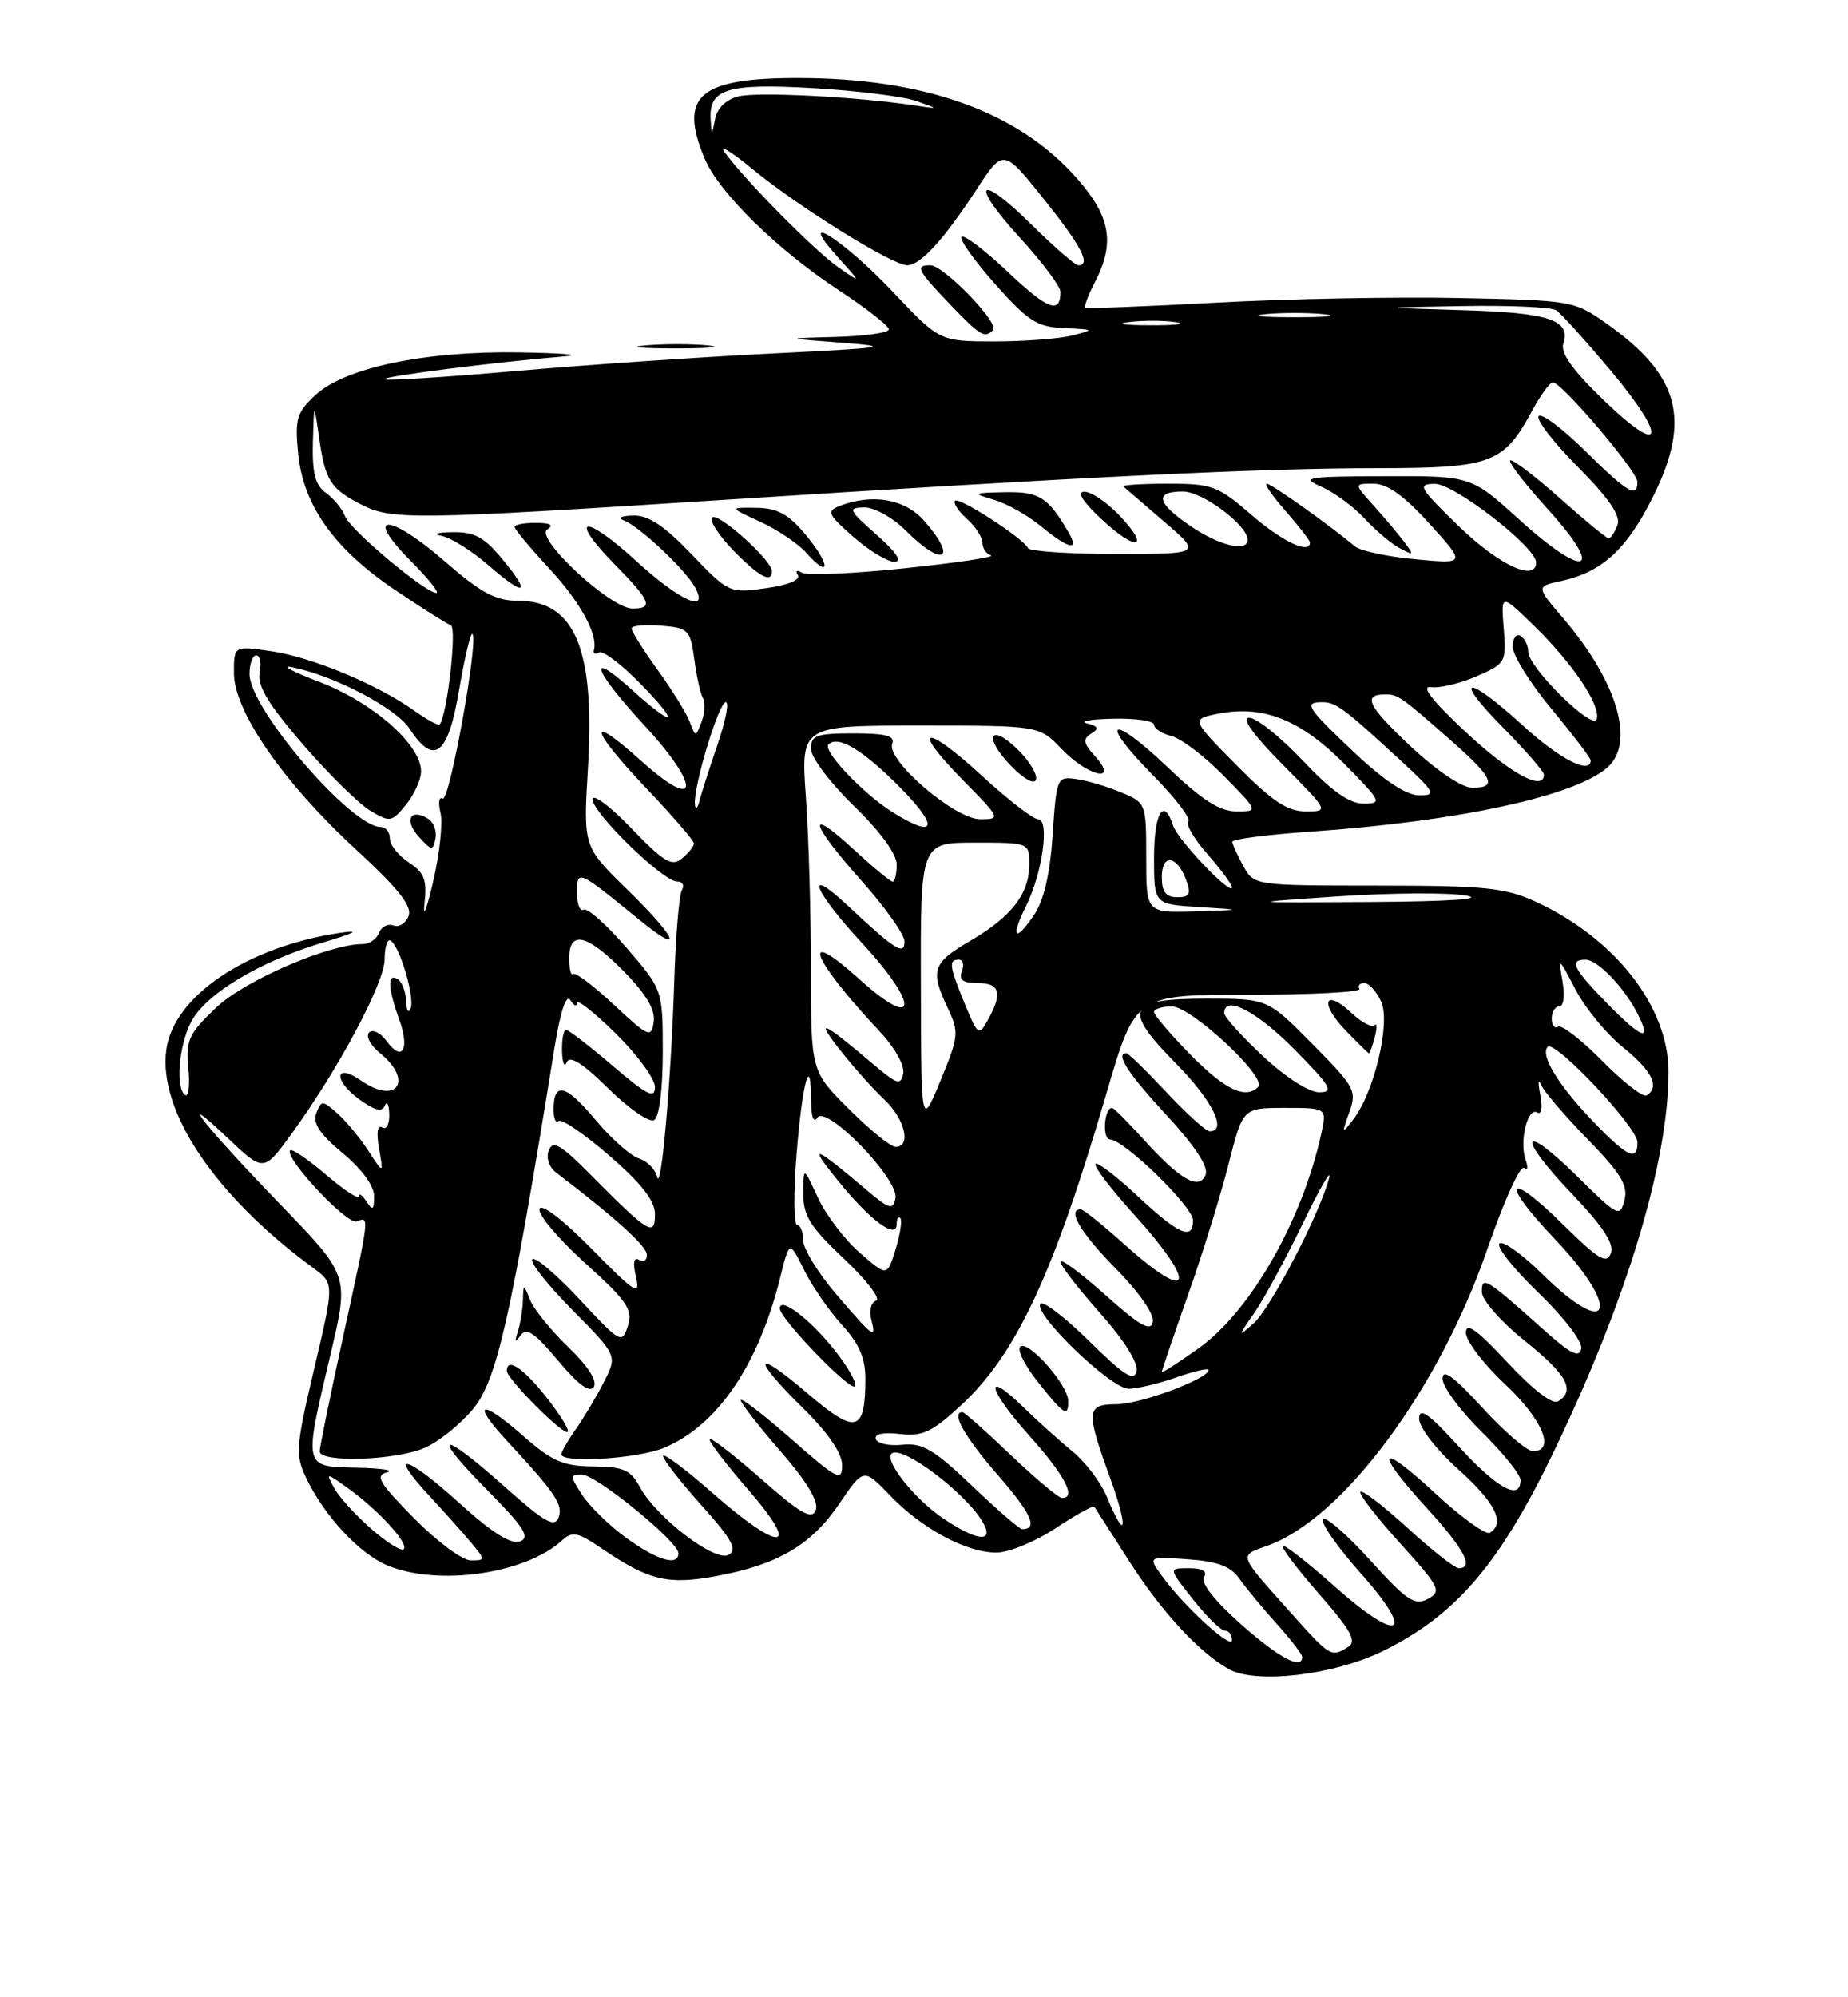 <?xml version="1.0" encoding="UTF-8" standalone="no"?>
<!DOCTYPE svg PUBLIC "-//W3C//DTD SVG 1.1//EN" "http://www.w3.org/Graphics/SVG/1.1/DTD/svg11.dtd" >
<svg xmlns="http://www.w3.org/2000/svg" xmlns:xlink="http://www.w3.org/1999/xlink" version="1.1" viewBox="0 0 237 256">
 <g >
 <path fill="currentColor"
d=" M 177.33 211.63 C 186.80 206.99 192.41 200.40 199.54 185.50 C 208.70 166.38 213.94 148.93 213.98 137.45 C 214.01 129.09 207.18 120.31 197.00 115.60 C 193.05 113.78 190.58 113.52 176.67 113.51 C 160.84 113.50 160.84 113.50 159.45 111.00 C 158.69 109.62 158.05 108.23 158.04 107.89 C 158.02 107.56 162.49 106.98 167.97 106.60 C 187.07 105.28 202.10 102.03 206.20 98.32 C 209.72 95.13 207.38 87.31 200.49 79.26 C 196.98 75.16 196.98 75.16 200.24 74.46 C 205.50 73.32 208.70 70.35 212.09 63.47 C 216.89 53.72 215.34 48.06 206.07 41.50 C 201.89 38.54 201.64 38.50 187.17 38.20 C 179.10 38.03 165.07 38.30 156.00 38.79 C 146.93 39.28 139.35 39.57 139.18 39.44 C 139.00 39.30 139.56 37.82 140.43 36.14 C 143.02 31.13 142.43 27.77 138.11 22.86 C 130.61 14.34 118.68 10.04 102.47 10.01 C 89.67 9.99 86.99 12.26 90.36 20.31 C 92.17 24.65 99.65 31.99 107.55 37.18 C 111.10 39.52 114.00 41.78 114.00 42.21 C 114.00 42.65 110.96 43.08 107.25 43.18 C 100.50 43.36 100.50 43.36 108.00 43.93 C 114.65 44.44 113.62 44.59 99.00 45.31 C 89.92 45.76 75.11 46.77 66.08 47.56 C 57.05 48.35 49.49 48.82 49.28 48.62 C 48.93 48.26 63.58 46.40 72.50 45.67 C 74.70 45.48 72.09 45.26 66.70 45.17 C 54.60 44.96 44.25 47.11 40.46 50.63 C 38.05 52.86 37.81 53.67 38.24 58.13 C 38.88 64.77 42.86 70.37 50.70 75.64 C 54.09 77.92 57.29 79.95 57.82 80.14 C 58.62 80.44 57.37 91.57 56.39 92.86 C 56.24 93.06 54.76 92.25 53.11 91.08 C 48.38 87.71 39.94 84.21 34.75 83.46 C 30.00 82.77 30.00 82.77 30.00 86.27 C 30.00 91.14 36.32 100.29 45.60 108.83 C 51.10 113.90 52.88 116.15 52.40 117.41 C 52.04 118.35 51.16 118.89 50.45 118.62 C 49.75 118.35 48.92 118.77 48.61 119.56 C 48.31 120.35 47.38 121.00 46.55 121.00 C 42.18 121.00 31.38 125.67 27.73 129.14 C 24.20 132.50 23.82 133.33 24.16 136.87 C 24.37 139.05 24.19 140.62 23.77 140.36 C 22.48 139.56 22.91 134.07 24.51 130.99 C 26.36 127.41 33.28 123.24 41.40 120.81 C 45.65 119.54 46.31 119.16 43.58 119.57 C 31.66 121.35 22.25 127.69 21.33 134.57 C 20.28 142.43 27.63 153.34 40.19 162.53 C 42.87 164.50 42.87 164.50 40.31 175.37 C 37.94 185.40 37.86 186.48 39.25 189.40 C 41.58 194.29 46.08 199.13 49.67 200.64 C 56.13 203.33 67.29 201.76 72.02 197.49 C 73.41 196.22 74.05 196.35 77.26 198.53 C 83.22 202.58 85.66 203.16 91.83 202.02 C 99.74 200.56 104.04 198.04 107.63 192.75 C 110.75 188.15 110.75 188.15 114.13 191.66 C 118.23 195.94 123.93 199.00 127.79 199.00 C 129.37 199.00 132.78 197.59 135.37 195.88 C 137.97 194.16 140.20 192.92 140.35 193.13 C 140.49 193.33 142.48 196.44 144.77 200.03 C 148.91 206.50 153.65 211.67 157.50 213.89 C 160.94 215.89 170.97 214.74 177.33 211.63 Z  M 90.78 44.27 C 88.73 44.06 85.13 44.06 82.78 44.27 C 80.42 44.48 82.10 44.65 86.50 44.66 C 90.90 44.66 92.82 44.49 90.78 44.27 Z  M 159.09 208.13 C 155.81 205.22 153.96 202.87 154.40 202.17 C 154.88 201.39 154.23 201.00 152.47 201.00 C 149.83 201.00 149.83 201.00 153.00 205.00 C 154.74 207.20 156.58 209.00 157.08 209.00 C 157.59 209.00 158.00 209.54 158.00 210.20 C 158.00 211.53 151.84 205.90 149.02 202.00 C 147.22 199.50 147.22 199.50 152.34 199.86 C 156.18 200.13 157.84 200.76 158.96 202.36 C 159.79 203.54 161.93 206.13 163.73 208.12 C 165.53 210.11 167.00 212.03 167.00 212.37 C 167.00 214.09 163.97 212.46 159.09 208.13 Z  M 165.89 207.10 C 158.63 198.99 158.81 199.47 162.59 198.10 C 172.29 194.60 184.60 177.98 190.75 160.09 C 192.87 153.95 194.98 149.28 195.46 149.71 C 195.93 150.15 196.02 149.68 195.66 148.67 C 194.82 146.33 195.92 141.83 197.15 142.59 C 197.69 142.92 197.85 141.97 197.53 140.33 C 197.23 138.78 197.27 138.18 197.61 139.00 C 197.95 139.82 200.64 142.98 203.59 146.00 C 207.89 150.42 208.82 151.96 208.33 153.83 C 207.75 156.05 207.48 155.92 202.39 150.89 C 195.11 143.70 194.36 145.42 201.50 152.92 C 205.60 157.21 207.05 159.42 206.58 160.65 C 206.04 162.06 204.99 161.43 200.49 156.99 C 193.21 149.80 192.27 151.33 199.38 158.79 C 208.03 167.86 206.60 171.97 197.81 163.31 C 195.19 160.73 192.70 158.96 192.29 159.38 C 191.87 159.80 194.13 162.64 197.31 165.70 C 200.60 168.87 202.96 171.95 202.79 172.87 C 202.55 174.10 201.43 173.54 197.99 170.46 C 190.53 163.78 189.99 163.46 190.05 165.63 C 190.07 166.66 192.54 169.46 195.55 171.86 C 200.97 176.20 202.08 178.22 199.82 179.61 C 199.10 180.06 196.58 178.12 193.32 174.62 C 189.41 170.42 188.00 169.41 188.00 170.82 C 188.00 171.87 190.25 174.83 193.00 177.40 C 197.81 181.90 199.53 186.00 196.60 186.00 C 195.83 186.00 192.91 183.49 190.10 180.42 C 186.44 176.42 185.00 175.37 185.00 176.71 C 185.00 177.73 187.25 180.79 190.00 183.50 C 192.75 186.21 195.00 189.00 195.00 189.71 C 195.00 192.42 192.01 190.79 187.10 185.42 C 183.22 181.17 182.00 180.31 182.00 181.83 C 182.00 182.95 184.18 185.78 187.00 188.31 C 191.78 192.61 193.08 195.21 191.07 196.46 C 190.56 196.77 187.41 194.50 184.07 191.41 C 176.73 184.61 176.09 185.75 183.00 193.31 C 187.77 198.53 189.08 201.00 187.08 201.00 C 186.57 201.00 183.63 198.69 180.55 195.87 C 177.46 193.05 174.72 190.94 174.47 191.20 C 174.21 191.45 176.49 194.41 179.54 197.78 C 184.68 203.47 184.93 203.97 183.11 204.94 C 181.43 205.84 180.40 205.15 175.68 199.93 C 172.66 196.60 169.95 194.27 169.66 194.74 C 169.36 195.22 171.57 198.35 174.55 201.70 C 181.69 209.72 179.48 210.74 171.11 203.29 C 167.70 200.25 164.73 197.94 164.51 198.15 C 164.30 198.37 166.42 201.16 169.22 204.36 C 173.26 208.96 174.03 210.37 172.91 211.08 C 170.75 212.44 170.58 212.34 165.89 207.10 Z  M 53.10 194.60 C 48.61 190.05 48.06 189.12 49.63 188.71 C 50.66 188.45 48.91 188.18 45.75 188.12 C 38.86 187.98 38.92 188.25 42.41 173.50 C 44.77 163.50 44.77 163.50 36.07 154.50 C 26.30 144.39 22.18 139.20 29.21 145.87 C 33.81 150.23 33.81 150.23 37.36 145.37 C 43.37 137.11 49.33 125.95 49.33 122.95 C 49.33 121.38 49.68 120.30 50.09 120.56 C 51.28 121.29 53.22 127.87 52.66 129.26 C 52.38 129.94 52.12 129.51 52.08 128.31 C 52.04 127.10 51.55 125.84 51.00 125.50 C 49.66 124.67 49.74 126.63 51.19 130.65 C 52.59 134.51 51.60 136.20 49.57 133.43 C 48.80 132.37 47.79 131.88 47.33 132.34 C 46.87 132.80 47.51 133.99 48.75 135.00 C 53.09 138.52 50.86 141.69 46.29 138.49 C 42.99 136.18 42.68 138.39 45.96 140.82 C 48.01 142.33 48.99 142.59 49.35 141.72 C 49.62 141.05 49.88 141.54 49.92 142.81 C 49.96 144.09 49.56 144.85 49.02 144.51 C 48.40 144.13 48.25 145.15 48.61 147.20 C 49.19 150.50 49.19 150.50 47.24 147.50 C 46.16 145.85 44.38 143.69 43.27 142.71 C 41.34 141.00 41.21 141.00 40.57 142.67 C 40.08 143.96 40.99 145.34 43.95 147.80 C 46.42 149.86 47.99 152.01 47.98 153.33 C 47.97 155.10 47.79 155.22 47.00 154.00 C 46.47 153.18 46.02 152.87 46.02 153.33 C 46.01 153.78 44.12 152.55 41.83 150.58 C 39.53 148.62 37.46 147.21 37.22 147.44 C 36.36 148.31 44.50 157.02 45.73 156.55 C 47.41 155.91 47.45 155.56 44.00 171.34 C 42.35 178.89 41.00 185.50 41.00 186.03 C 41.00 187.49 50.60 187.20 54.36 185.62 C 56.17 184.87 59.01 182.60 60.68 180.58 C 63.74 176.86 65.52 168.97 71.13 134.19 C 71.88 129.59 72.62 127.37 73.14 128.19 C 73.60 128.91 73.98 129.07 73.98 128.54 C 73.99 128.01 76.25 129.79 79.00 132.50 C 81.75 135.21 84.00 138.28 84.00 139.33 C 84.00 140.88 82.97 140.36 78.59 136.62 C 75.62 134.08 72.92 132.00 72.59 132.00 C 72.27 132.00 72.04 133.24 72.08 134.75 C 72.12 136.26 72.40 136.89 72.69 136.15 C 73.06 135.22 74.72 136.27 78.02 139.52 C 80.65 142.11 83.30 143.93 83.90 143.56 C 84.55 143.16 85.00 139.60 85.00 134.87 C 85.00 126.87 85.00 126.87 80.34 121.47 C 77.78 118.50 75.31 116.31 74.84 116.60 C 74.38 116.88 74.00 115.91 74.00 114.44 C 74.00 111.41 74.07 111.44 81.91 117.83 C 87.84 122.67 86.93 120.34 80.40 113.97 C 74.80 108.50 74.80 108.50 75.40 98.50 C 76.32 83.18 73.74 77.00 66.42 77.00 C 63.55 77.00 61.68 75.99 56.98 71.90 C 49.90 65.74 46.52 65.70 52.63 71.85 C 54.91 74.13 56.41 76.00 55.97 76.00 C 54.55 76.00 44.90 67.91 44.26 66.18 C 43.91 65.26 42.81 63.91 41.82 63.19 C 40.43 62.19 40.03 60.67 40.13 56.69 C 40.27 51.50 40.27 51.50 40.91 56.00 C 41.71 61.60 42.34 62.60 46.29 64.65 C 50.20 66.67 52.81 66.64 93.00 64.06 C 138.69 61.13 161.76 60.01 176.62 60.01 C 191.30 60.00 192.84 59.43 196.52 52.59 C 197.59 50.62 198.77 49.00 199.14 49.00 C 200.28 49.00 209.97 60.40 209.99 61.75 C 210.01 63.91 208.71 63.15 203.31 57.81 C 200.41 54.95 197.73 52.94 197.33 53.33 C 196.94 53.73 199.19 56.66 202.35 59.84 C 206.40 63.94 207.89 66.13 207.43 67.32 C 207.08 68.24 206.57 69.00 206.30 69.00 C 206.04 69.00 203.30 66.75 200.21 64.00 C 197.13 61.25 194.20 59.00 193.72 59.00 C 193.23 59.00 195.38 61.81 198.49 65.25 C 205.92 73.45 203.42 74.36 194.82 66.58 C 188.66 61.00 188.66 61.00 177.58 61.04 C 167.50 61.07 166.77 61.20 169.50 62.41 C 171.15 63.14 173.62 64.97 175.00 66.46 C 176.38 67.96 178.40 69.67 179.50 70.26 C 181.35 71.25 181.39 71.18 180.05 69.41 C 179.25 68.36 177.48 66.26 176.11 64.75 C 173.63 62.00 173.63 62.00 176.15 62.00 C 177.92 62.00 180.08 63.54 183.35 67.15 C 188.01 72.29 188.01 72.29 181.50 71.68 C 177.92 71.35 174.43 70.60 173.75 70.02 C 170.56 67.34 163.05 62.00 162.46 62.00 C 162.09 62.00 163.19 63.59 164.90 65.53 C 166.60 67.48 168.00 69.28 168.00 69.53 C 168.00 71.10 164.48 69.44 160.50 66.00 C 156.20 62.27 155.46 62.00 149.77 62.00 C 146.41 62.00 143.85 62.17 144.08 62.37 C 144.31 62.58 146.66 64.60 149.31 66.87 C 154.12 71.00 154.12 71.00 143.14 71.00 C 137.11 71.00 132.02 70.66 131.83 70.25 C 131.29 69.02 123.01 63.66 122.48 64.19 C 122.21 64.46 122.89 65.50 123.99 66.49 C 125.10 67.49 126.00 68.88 126.00 69.57 C 126.00 70.27 126.49 71.00 127.08 71.19 C 127.68 71.39 122.73 72.13 116.07 72.83 C 109.42 73.53 103.46 73.78 102.83 73.40 C 102.18 72.99 101.96 73.13 102.32 73.71 C 102.70 74.32 101.06 75.00 98.23 75.39 C 93.55 76.05 93.45 76.00 88.68 71.03 C 85.14 67.34 83.15 66.02 81.18 66.08 C 79.65 66.12 79.14 66.39 80.00 66.70 C 81.93 67.40 87.88 72.98 89.12 75.25 C 91.02 78.74 87.20 77.04 81.55 71.87 C 74.91 65.80 72.77 66.15 78.81 72.31 C 83.49 77.07 83.86 78.00 81.11 78.00 C 78.29 78.00 68.51 68.92 70.19 67.86 C 71.07 67.30 70.61 67.03 68.75 67.02 C 67.24 67.01 66.00 67.24 66.00 67.54 C 66.00 67.84 67.97 70.20 70.37 72.79 C 74.41 77.14 76.71 81.32 76.17 83.32 C 76.05 83.78 76.34 83.91 76.81 83.62 C 77.28 83.33 79.64 85.09 82.04 87.54 C 87.30 92.90 86.61 93.45 81.00 88.38 C 75.13 83.08 76.13 85.94 82.58 92.91 C 89.95 100.87 89.71 104.25 82.25 97.54 C 75.14 91.14 75.60 93.39 83.00 101.16 C 86.30 104.63 89.00 107.76 89.00 108.11 C 89.00 108.47 88.31 109.33 87.46 110.03 C 86.16 111.11 85.17 110.52 80.96 106.16 C 78.23 103.32 76.00 101.66 76.00 102.45 C 76.00 104.20 84.98 112.94 86.81 112.98 C 87.53 112.99 87.82 113.48 87.46 114.06 C 87.10 114.65 86.65 119.93 86.47 125.81 C 86.06 138.75 84.78 153.14 84.26 150.80 C 84.04 149.86 83.00 148.82 81.93 148.48 C 80.86 148.14 78.33 145.89 76.32 143.48 C 72.53 138.95 71.00 138.59 71.00 142.23 C 71.00 143.38 71.29 144.04 71.64 143.69 C 72.00 143.34 74.92 145.33 78.14 148.12 C 82.30 151.72 84.00 153.91 84.00 155.64 C 84.00 158.57 83.21 158.09 75.83 150.65 C 71.93 146.71 70.90 146.10 70.38 147.44 C 70.01 148.40 70.41 149.60 71.33 150.30 C 78.90 156.07 82.93 159.71 82.96 160.81 C 82.98 161.53 82.53 161.83 81.96 161.48 C 81.28 161.06 81.14 161.82 81.56 163.67 C 82.13 166.18 81.48 165.77 75.90 160.09 C 72.20 156.33 69.43 154.21 69.19 154.94 C 68.95 155.64 71.58 158.75 75.02 161.87 C 80.46 166.79 81.18 167.85 80.52 169.95 C 79.77 172.29 79.58 172.18 74.34 166.55 C 71.36 163.35 68.63 161.03 68.27 161.40 C 67.91 161.76 70.22 164.68 73.40 167.90 C 79.18 173.74 79.18 173.74 77.46 177.12 C 76.51 178.98 74.89 181.69 73.87 183.15 C 72.84 184.61 72.00 186.08 72.00 186.40 C 72.00 187.59 81.83 186.97 85.17 185.57 C 91.99 182.72 97.27 174.98 100.06 163.74 C 101.24 158.98 101.24 158.98 103.11 162.75 C 104.13 164.83 106.33 168.01 107.99 169.83 C 110.21 172.26 111.00 174.09 110.98 176.81 C 110.96 183.61 109.77 183.90 103.58 178.61 C 96.64 172.69 96.28 173.88 103.00 180.50 C 106.21 183.66 108.00 186.27 108.00 187.80 C 108.00 189.95 107.40 189.64 101.50 184.46 C 97.92 181.32 95.00 179.07 95.00 179.46 C 95.00 179.84 97.30 182.81 100.12 186.04 C 103.52 189.95 105.03 192.48 104.62 193.55 C 104.12 194.85 102.71 194.04 97.50 189.46 C 93.92 186.32 91.00 184.09 91.00 184.49 C 91.00 184.90 93.29 187.88 96.10 191.11 C 102.82 198.87 100.11 199.02 91.40 191.38 C 87.88 188.29 85.02 186.15 85.04 186.63 C 85.07 187.11 87.30 189.97 90.00 192.98 C 93.91 197.35 94.61 198.64 93.44 199.29 C 91.70 200.27 84.12 194.46 82.02 190.53 C 80.88 188.40 79.94 187.99 76.08 187.96 C 72.21 187.92 70.81 187.31 67.04 184.00 C 61.57 179.20 60.37 179.68 65.10 184.77 C 71.26 191.40 72.26 192.89 71.62 194.54 C 71.12 195.84 69.76 195.05 64.75 190.58 C 56.48 183.20 55.02 183.44 62.46 190.96 C 67.21 195.76 68.04 197.05 66.70 197.56 C 65.55 198.00 63.11 196.46 58.85 192.60 C 52.03 186.43 49.64 185.90 55.10 191.77 C 57.00 193.82 59.41 196.51 60.44 197.75 C 62.27 199.95 62.27 200.00 60.37 200.00 C 59.30 200.00 56.03 197.57 53.10 194.60 Z  M 70.04 179.05 C 67.10 175.33 65.00 173.94 65.00 175.71 C 65.00 176.74 72.29 184.04 72.81 183.53 C 73.05 183.29 71.80 181.27 70.04 179.05 Z  M 72.88 172.66 C 70.67 170.53 68.47 167.82 67.99 166.64 C 67.13 164.50 67.13 164.50 67.06 166.67 C 67.03 167.86 66.73 169.66 66.41 170.67 C 65.96 172.03 66.06 172.15 66.77 171.15 C 67.52 170.11 68.60 170.84 71.57 174.39 C 74.18 177.52 75.64 178.58 76.16 177.75 C 76.63 176.99 75.39 175.07 72.88 172.66 Z  M 107.02 173.03 C 103.90 169.09 99.99 166.12 100.01 167.71 C 100.03 169.03 109.01 178.33 109.64 177.69 C 109.97 177.36 108.79 175.26 107.02 173.03 Z  M 64.38 71.61 C 62.07 68.82 60.81 68.16 58.00 68.21 C 56.00 68.24 55.42 68.45 56.65 68.69 C 57.83 68.92 60.53 70.62 62.65 72.46 C 67.41 76.59 68.20 76.21 64.38 71.61 Z  M 99.00 73.20 C 99.00 71.81 92.07 65.60 91.33 66.33 C 90.95 66.72 92.16 68.60 94.01 70.51 C 97.31 73.91 99.00 74.82 99.00 73.20 Z  M 103.38 68.61 C 101.13 65.90 99.74 65.13 97.00 65.09 C 93.50 65.04 93.50 65.04 97.50 66.88 C 99.70 67.89 102.36 69.68 103.41 70.86 C 106.54 74.38 106.51 72.37 103.38 68.61 Z  M 112.42 68.54 C 108.81 65.36 108.69 65.08 110.83 65.04 C 112.12 65.02 114.49 66.33 116.15 68.00 C 120.94 72.79 122.91 71.75 118.52 66.75 C 116.05 63.94 111.85 63.22 107.64 64.87 C 105.99 65.52 106.18 65.95 109.43 68.80 C 111.43 70.56 113.80 72.00 114.70 72.00 C 115.77 72.00 114.98 70.81 112.42 68.54 Z  M 137.05 68.25 C 134.42 63.73 133.26 63.00 128.89 63.09 C 124.69 63.18 124.63 63.22 127.50 64.07 C 129.15 64.56 131.85 66.08 133.50 67.45 C 137.04 70.37 138.48 70.70 137.05 68.25 Z  M 143.49 65.99 C 141.91 64.35 139.92 63.01 139.06 63.03 C 138.06 63.04 138.86 64.32 141.33 66.61 C 145.86 70.82 147.63 70.31 143.49 65.99 Z  M 80.36 197.15 C 78.19 195.58 75.64 193.10 74.69 191.65 C 73.09 189.20 73.08 189.00 74.62 189.00 C 76.44 189.00 87.00 197.59 87.00 199.08 C 87.00 200.79 84.32 200.01 80.36 197.15 Z  M 47.57 195.92 C 45.56 194.17 43.44 191.82 42.85 190.71 C 41.78 188.72 41.79 188.72 44.63 190.75 C 48.50 193.52 52.47 197.86 51.78 198.56 C 51.46 198.87 49.57 197.68 47.57 195.92 Z  M 120.90 194.58 C 117.31 192.14 113.42 187.25 114.33 186.33 C 115.59 185.08 124.10 191.52 126.12 195.25 C 127.50 197.80 125.21 197.50 120.90 194.58 Z  M 124.65 190.43 C 119.78 185.79 118.31 184.92 115.74 185.18 C 114.05 185.36 112.51 185.03 112.32 184.45 C 112.10 183.80 113.28 183.55 115.40 183.80 C 118.30 184.14 119.51 183.57 123.23 180.14 C 130.34 173.58 135.11 163.36 141.94 140.00 C 145.60 127.50 145.60 127.50 160.20 127.50 C 168.24 127.50 174.60 127.16 174.35 126.75 C 174.09 126.34 174.37 126.00 174.96 126.00 C 175.56 126.00 176.53 127.07 177.13 128.38 C 178.36 131.09 176.25 140.00 173.54 143.50 C 172.08 145.39 172.05 145.33 173.04 142.57 C 174.03 139.81 173.76 139.31 168.32 133.82 C 162.56 128.00 162.56 128.00 154.75 128.00 C 144.50 128.00 143.89 129.30 150.86 136.36 C 155.48 141.04 157.44 145.00 155.14 145.00 C 154.66 145.00 152.17 142.75 149.60 140.00 C 147.02 137.25 144.71 135.00 144.46 135.00 C 142.98 135.00 144.66 137.60 149.61 142.94 C 153.23 146.86 155.00 149.54 154.62 150.54 C 153.82 152.63 151.36 151.25 146.67 146.05 C 144.65 143.82 142.83 142.00 142.62 142.00 C 141.60 142.00 141.33 146.00 142.34 146.04 C 144.20 146.10 153.00 154.67 153.00 156.41 C 153.00 159.04 151.18 158.24 145.94 153.35 C 143.21 150.79 140.75 148.91 140.49 149.18 C 140.22 149.45 142.48 152.40 145.50 155.74 C 153.70 164.80 152.85 167.27 144.21 159.50 C 141.46 157.03 138.93 155.00 138.60 155.00 C 136.79 155.00 138.59 158.03 143.10 162.60 C 146.08 165.62 148.05 168.45 147.85 169.43 C 147.58 170.73 146.20 169.95 141.75 165.97 C 138.59 163.15 136.00 161.24 136.00 161.72 C 136.00 162.20 138.28 165.16 141.07 168.29 C 144.14 171.74 146.00 174.68 145.76 175.74 C 145.46 177.13 144.17 176.31 139.67 171.88 C 136.53 168.79 133.72 166.65 133.42 167.13 C 132.58 168.48 142.49 178.00 144.74 178.00 C 145.84 178.00 148.61 177.34 150.87 176.54 C 153.14 175.74 155.00 175.32 155.00 175.59 C 155.00 176.71 146.29 179.96 143.25 179.98 C 139.30 180.00 139.22 180.77 142.37 189.43 C 144.76 196.02 144.41 197.81 141.91 191.77 C 141.16 189.97 139.19 187.38 137.53 186.02 C 135.86 184.66 133.04 182.11 131.25 180.37 C 126.07 175.32 126.65 178.04 132.03 184.04 C 136.58 189.13 138.09 192.00 136.20 192.00 C 135.76 192.00 132.81 189.53 129.63 186.50 C 126.46 183.47 123.67 181.00 123.43 181.00 C 121.92 181.00 123.67 184.12 127.96 189.05 C 132.30 194.04 133.18 196.00 131.08 196.00 C 130.76 196.00 127.87 193.50 124.65 190.43 Z  M 137.00 179.58 C 137.00 177.58 132.02 171.87 130.88 172.57 C 130.37 172.89 131.35 174.92 133.06 177.07 C 136.46 181.37 137.00 181.71 137.00 179.58 Z  M 176.32 132.90 C 176.62 131.75 176.59 131.08 176.26 131.41 C 175.92 131.74 174.60 131.04 173.33 129.84 C 169.89 126.61 169.17 128.53 172.51 132.01 C 174.09 133.65 175.46 135.00 175.57 135.00 C 175.68 135.00 176.01 134.06 176.32 132.90 Z  M 149.00 175.84 C 149.00 175.65 150.51 171.22 152.35 166.00 C 154.20 160.78 156.53 153.24 157.55 149.25 C 159.39 142.00 159.39 142.00 164.77 142.00 C 170.16 142.00 170.16 142.00 169.46 145.25 C 167.06 156.35 160.40 168.04 153.75 172.79 C 151.14 174.66 149.00 176.03 149.00 175.84 Z  M 107.25 165.89 C 104.91 163.16 103.00 160.04 103.00 158.96 C 103.00 157.88 102.65 157.00 102.22 157.00 C 101.79 157.00 101.76 152.90 102.16 147.89 C 102.90 138.73 103.99 134.72 104.02 141.08 C 104.02 143.13 104.35 144.00 104.82 143.26 C 105.93 141.51 115.31 151.15 114.84 153.57 C 114.54 155.16 114.07 155.02 111.00 152.41 C 104.32 146.76 103.57 146.53 107.44 151.30 C 111.61 156.45 115.00 158.95 115.00 156.87 C 115.00 156.21 115.21 155.88 115.47 156.13 C 115.72 156.39 115.45 158.18 114.86 160.12 C 113.78 163.63 113.78 163.63 110.26 160.57 C 108.32 158.88 105.91 155.70 104.89 153.50 C 103.04 149.50 103.04 149.50 103.02 152.95 C 103.00 155.83 103.87 157.22 108.25 161.35 C 111.14 164.08 112.99 166.48 112.36 166.70 C 111.73 166.92 111.44 167.97 111.72 169.05 C 112.44 171.77 112.06 171.51 107.25 165.89 Z  M 160.86 168.28 C 162.09 166.51 164.89 161.33 167.10 156.78 C 169.30 152.23 170.81 149.62 170.45 151.00 C 169.30 155.49 162.90 167.79 160.73 169.66 C 158.71 171.43 158.71 171.37 160.86 168.28 Z  M 204.32 143.75 C 199.85 139.10 197.47 135.20 198.49 134.18 C 199.42 133.25 210.00 144.50 210.00 146.41 C 210.00 148.92 208.72 148.32 204.32 143.75 Z  M 108.86 142.14 C 104.00 137.29 104.00 137.29 104.00 124.30 C 104.00 117.15 103.71 107.19 103.35 102.15 C 102.70 93.00 102.70 93.00 117.99 93.00 C 133.28 93.00 133.28 93.00 136.15 96.00 C 139.54 99.55 143.61 100.44 140.44 96.94 C 138.93 95.27 138.83 94.72 139.93 94.04 C 140.99 93.39 140.87 93.10 139.40 92.72 C 138.35 92.45 139.86 92.18 142.75 92.12 C 145.64 92.05 148.00 92.40 148.00 92.89 C 148.00 93.38 149.01 94.04 150.25 94.35 C 151.49 94.66 154.51 96.96 156.96 99.46 C 161.42 104.00 161.42 104.00 158.55 104.00 C 156.43 104.00 154.14 102.53 149.79 98.38 C 142.42 91.35 140.75 92.16 147.83 99.33 C 150.70 102.24 152.76 104.91 152.39 105.27 C 152.03 105.64 153.14 107.54 154.87 109.50 C 156.59 111.46 158.00 113.37 158.00 113.73 C 158.00 114.95 151.02 107.64 150.44 105.81 C 149.25 102.08 148.00 104.21 148.00 109.95 C 148.00 115.90 148.00 115.90 153.75 116.26 C 159.50 116.62 159.50 116.62 153.25 116.81 C 147.00 117.00 147.00 117.00 147.00 109.95 C 147.00 102.94 146.98 102.89 143.75 101.55 C 141.96 100.80 139.38 100.04 138.00 99.85 C 135.56 99.51 135.49 99.68 135.00 107.00 C 134.66 112.03 133.88 115.41 132.61 117.28 C 130.15 120.91 129.55 120.21 131.60 116.10 C 133.70 111.88 134.65 105.00 133.12 105.00 C 132.50 105.00 129.25 102.49 125.91 99.42 C 118.52 92.63 116.69 93.09 123.52 100.02 C 128.34 104.92 128.38 105.00 125.69 105.00 C 122.46 105.00 113.62 97.42 114.43 95.33 C 114.81 94.32 113.61 94.00 109.47 94.00 C 104.69 94.00 104.00 94.25 104.00 95.98 C 104.00 97.07 106.47 100.36 109.50 103.29 C 112.88 106.56 115.00 109.46 115.00 110.81 C 115.00 112.01 114.76 113.00 114.48 113.00 C 114.19 113.00 111.94 111.14 109.48 108.87 C 103.28 103.16 103.87 105.48 110.50 112.91 C 113.53 116.30 116.00 119.79 116.00 120.66 C 116.00 122.52 114.83 121.79 108.75 116.10 C 103.00 110.73 104.30 114.13 110.58 120.91 C 117.95 128.87 117.71 132.25 110.25 125.54 C 102.37 118.44 104.06 122.91 112.76 132.14 C 114.71 134.21 116.04 136.55 115.84 137.58 C 115.54 139.15 115.07 139.01 112.00 136.41 C 105.42 130.84 104.48 130.43 107.67 134.50 C 109.39 136.70 111.97 139.59 113.40 140.92 C 116.05 143.40 116.92 147.00 114.86 147.00 C 114.23 147.00 111.53 144.81 108.86 142.14 Z  M 130.65 96.20 C 127.03 92.57 125.99 94.34 129.56 98.06 C 131.22 99.80 132.63 100.60 132.85 99.94 C 133.07 99.30 132.07 97.62 130.65 96.20 Z  M 118.10 126.25 C 118.05 108.00 118.05 108.00 125.03 108.00 C 131.98 108.00 132.00 108.01 132.00 110.78 C 132.00 114.56 129.75 117.47 124.45 120.58 C 119.56 123.44 119.26 124.36 121.55 129.22 C 123.01 132.31 122.96 132.84 120.62 138.50 C 118.14 144.50 118.14 144.50 118.10 126.25 Z  M 205.50 136.00 C 202.84 133.30 200.29 131.32 199.83 131.60 C 199.37 131.89 199.00 131.42 199.00 130.56 C 199.00 129.70 199.44 129.00 199.97 129.00 C 200.53 129.00 200.70 127.58 200.38 125.75 C 199.84 122.65 199.91 122.70 202.04 126.81 C 203.27 129.18 206.01 132.52 208.13 134.23 C 211.87 137.23 212.90 139.33 211.17 140.40 C 210.71 140.68 208.16 138.70 205.50 136.00 Z  M 152.71 135.22 C 150.12 132.58 148.00 130.11 148.00 129.72 C 148.00 129.32 149.03 129.00 150.29 129.00 C 152.77 129.00 162.55 138.11 161.36 139.31 C 159.73 140.93 157.13 139.70 152.71 135.22 Z  M 161.96 135.36 C 159.23 132.81 157.00 130.34 157.00 129.86 C 157.00 127.46 161.16 129.60 166.00 134.50 C 170.71 139.27 171.13 140.00 169.17 140.00 C 167.87 140.00 164.83 138.05 161.96 135.36 Z  M 78.74 128.79 C 76.13 126.35 73.76 124.57 73.49 124.84 C 73.22 125.11 73.00 124.21 73.00 122.83 C 73.00 119.16 75.31 119.72 80.04 124.54 C 82.90 127.46 84.07 129.44 83.84 130.99 C 83.52 133.08 83.18 132.93 78.74 128.79 Z  M 123.74 128.69 C 121.74 123.85 121.63 123.00 122.97 123.00 C 123.50 123.00 123.68 123.67 123.36 124.50 C 122.94 125.60 123.49 126.00 125.39 126.00 C 128.24 126.00 128.60 127.30 126.71 130.70 C 125.53 132.82 125.42 132.75 123.74 128.69 Z  M 206.19 128.69 C 201.76 124.18 201.17 123.00 203.33 123.00 C 204.86 123.00 208.21 126.45 209.96 129.84 C 211.91 133.62 210.65 133.24 206.19 128.69 Z  M 54.44 115.82 C 54.78 112.77 54.43 111.86 52.43 110.54 C 51.09 109.67 50.00 108.29 50.00 107.48 C 50.00 106.66 49.48 106.00 48.84 106.00 C 45.03 106.00 32.00 90.83 32.00 86.40 C 32.00 85.08 32.39 84.00 32.86 84.00 C 33.34 84.00 33.53 85.01 33.29 86.25 C 32.98 87.91 34.45 90.33 38.85 95.41 C 42.14 99.22 46.03 103.04 47.49 103.91 C 50.01 105.42 50.24 105.38 52.07 103.14 C 53.13 101.84 54.00 99.92 54.00 98.87 C 54.00 95.45 47.87 90.06 41.00 87.42 C 37.42 86.05 35.85 85.20 37.50 85.53 C 42.86 86.60 50.79 90.75 52.53 93.41 C 55.68 98.22 57.47 96.81 58.88 88.41 C 59.59 84.24 60.36 81.02 60.59 81.26 C 61.40 82.07 57.63 102.89 56.77 102.36 C 56.30 102.07 56.18 102.88 56.49 104.17 C 56.81 105.45 56.38 109.42 55.55 113.00 C 54.71 116.58 54.22 117.84 54.44 115.82 Z  M 54.90 104.94 C 52.63 103.54 51.79 105.11 53.68 107.21 C 55.34 109.05 55.53 109.07 55.85 107.48 C 56.04 106.52 55.61 105.38 54.90 104.94 Z  M 171.64 114.89 C 178.32 114.44 185.67 114.39 187.97 114.78 C 190.56 115.23 185.95 115.54 175.82 115.61 C 159.50 115.71 159.50 115.71 171.64 114.89 Z  M 149.00 112.42 C 149.00 109.36 150.94 109.60 152.12 112.80 C 152.79 114.60 152.57 115.00 150.97 115.00 C 149.52 115.00 149.00 114.32 149.00 112.42 Z  M 114.50 104.12 C 110.71 101.76 105.45 96.21 106.25 95.42 C 107.48 94.19 110.71 96.14 115.50 101.00 C 120.50 106.07 120.02 107.56 114.50 104.12 Z  M 89.12 103.07 C 88.93 100.75 92.19 90.00 93.08 90.00 C 93.53 90.00 93.06 92.42 92.04 95.37 C 91.03 98.33 89.98 101.59 89.71 102.62 C 89.44 103.69 89.18 103.88 89.12 103.07 Z  M 158.57 98.07 C 152.71 92.15 152.71 92.15 156.45 91.44 C 162.12 90.38 166.92 92.34 172.47 97.97 C 177.18 102.75 177.30 103.00 174.86 103.00 C 173.04 103.00 170.77 101.39 167.09 97.50 C 164.23 94.47 161.14 92.00 160.22 92.00 C 159.15 92.00 160.66 94.12 164.50 98.00 C 170.44 104.00 170.44 104.00 167.44 104.00 C 165.10 104.00 163.14 102.69 158.57 98.07 Z  M 173.75 96.51 C 167.60 90.71 167.14 90.00 169.54 90.00 C 171.31 90.00 172.29 90.72 179.36 97.23 C 184.07 101.56 184.29 101.96 182.00 101.94 C 180.36 101.93 177.52 100.06 173.75 96.51 Z  M 180.81 95.57 C 175.37 90.43 174.69 89.00 177.71 89.00 C 179.28 89.00 179.76 89.34 186.25 95.06 C 191.53 99.72 192.08 101.02 188.75 100.96 C 187.44 100.94 184.13 98.69 180.81 95.57 Z  M 188.00 93.85 C 183.67 89.81 182.17 87.89 183.50 88.07 C 184.60 88.23 187.23 87.61 189.35 86.69 C 193.10 85.06 193.19 84.90 192.85 80.54 C 192.49 76.07 192.49 76.07 196.81 80.28 C 201.78 85.14 205.34 90.47 204.77 92.19 C 204.27 93.68 196.00 85.54 196.00 83.56 C 196.00 82.77 195.55 81.84 195.00 81.50 C 194.45 81.16 194.00 81.79 194.00 82.89 C 194.00 83.99 196.25 87.60 199.00 90.90 C 201.75 94.21 204.00 97.16 204.00 97.46 C 204.00 99.34 200.00 97.29 195.31 93.00 C 188.05 86.37 186.16 86.58 192.78 93.28 C 195.65 96.19 198.00 98.89 198.00 99.28 C 198.00 101.50 193.70 99.17 188.00 93.85 Z  M 88.45 92.50 C 88.03 91.40 86.18 88.41 84.34 85.87 C 82.50 83.32 81.00 80.93 81.00 80.56 C 81.00 80.18 82.69 80.02 84.75 80.19 C 88.30 80.48 88.53 80.71 89.04 84.50 C 89.33 86.70 89.84 88.95 90.16 89.50 C 90.48 90.05 90.40 91.40 89.98 92.50 C 89.21 94.50 89.21 94.50 88.45 92.50 Z  M 187.16 67.52 C 181.96 62.48 181.70 62.04 184.02 62.02 C 186.51 62.00 197.00 70.13 197.00 72.08 C 197.00 74.64 192.24 72.43 187.16 67.52 Z  M 152.73 67.46 C 148.32 64.47 147.98 63.00 151.70 63.00 C 154.22 63.00 160.00 67.31 160.00 69.19 C 160.00 70.80 156.39 69.95 152.73 67.46 Z  M 205.72 51.34 C 201.68 47.45 200.10 45.25 200.49 44.03 C 201.46 40.99 198.68 40.08 187.44 39.75 C 176.50 39.42 176.50 39.42 187.50 39.23 C 193.55 39.12 198.99 39.36 199.58 39.77 C 200.18 40.17 203.25 43.56 206.40 47.30 C 213.88 56.17 213.44 58.79 205.72 51.34 Z  M 114.50 37.40 C 108.12 30.65 101.79 26.68 107.50 33.02 C 110.50 36.34 110.50 36.34 107.50 34.25 C 104.47 32.14 95.61 23.17 92.94 19.53 C 92.15 18.44 93.75 19.41 96.50 21.67 C 102.32 26.47 114.44 34.00 116.34 34.00 C 118.04 34.00 120.99 30.78 125.25 24.27 C 128.67 19.04 128.67 19.04 133.84 25.48 C 138.68 31.53 139.97 34.00 138.28 34.00 C 137.89 34.00 135.20 31.66 132.31 28.81 C 125.40 21.99 124.28 23.34 130.87 30.55 C 133.69 33.63 136.00 36.72 136.00 37.41 C 136.00 40.31 134.38 39.70 129.28 34.88 C 126.32 32.08 123.63 30.04 123.32 30.35 C 123.00 30.67 124.94 33.39 127.62 36.41 C 131.88 41.20 133.00 41.91 136.50 42.06 C 140.39 42.23 140.42 42.26 137.50 43.00 C 135.85 43.42 131.35 43.76 127.50 43.76 C 120.50 43.75 120.50 43.75 114.50 37.40 Z  M 127.35 42.31 C 128.23 41.44 121.02 34.00 119.30 34.00 C 117.34 34.00 117.66 34.65 121.75 38.92 C 125.73 43.07 126.27 43.40 127.35 42.31 Z  M 144.77 41.28 C 146.57 41.05 149.27 41.06 150.77 41.29 C 152.27 41.51 150.80 41.70 147.50 41.69 C 144.20 41.68 142.97 41.50 144.77 41.28 Z  M 162.25 40.27 C 164.31 40.06 167.69 40.06 169.75 40.27 C 171.81 40.49 170.12 40.66 166.00 40.66 C 161.88 40.66 160.19 40.49 162.25 40.27 Z  M 91.14 15.37 C 90.88 11.39 93.23 10.67 104.27 11.30 C 109.90 11.63 115.85 12.37 117.50 12.95 C 120.50 14.00 120.50 14.00 117.09 13.49 C 109.70 12.39 97.10 11.76 94.69 12.36 C 93.12 12.76 91.97 13.87 91.71 15.25 C 91.29 17.41 91.27 17.41 91.14 15.37 Z "/>
</g>
</svg>